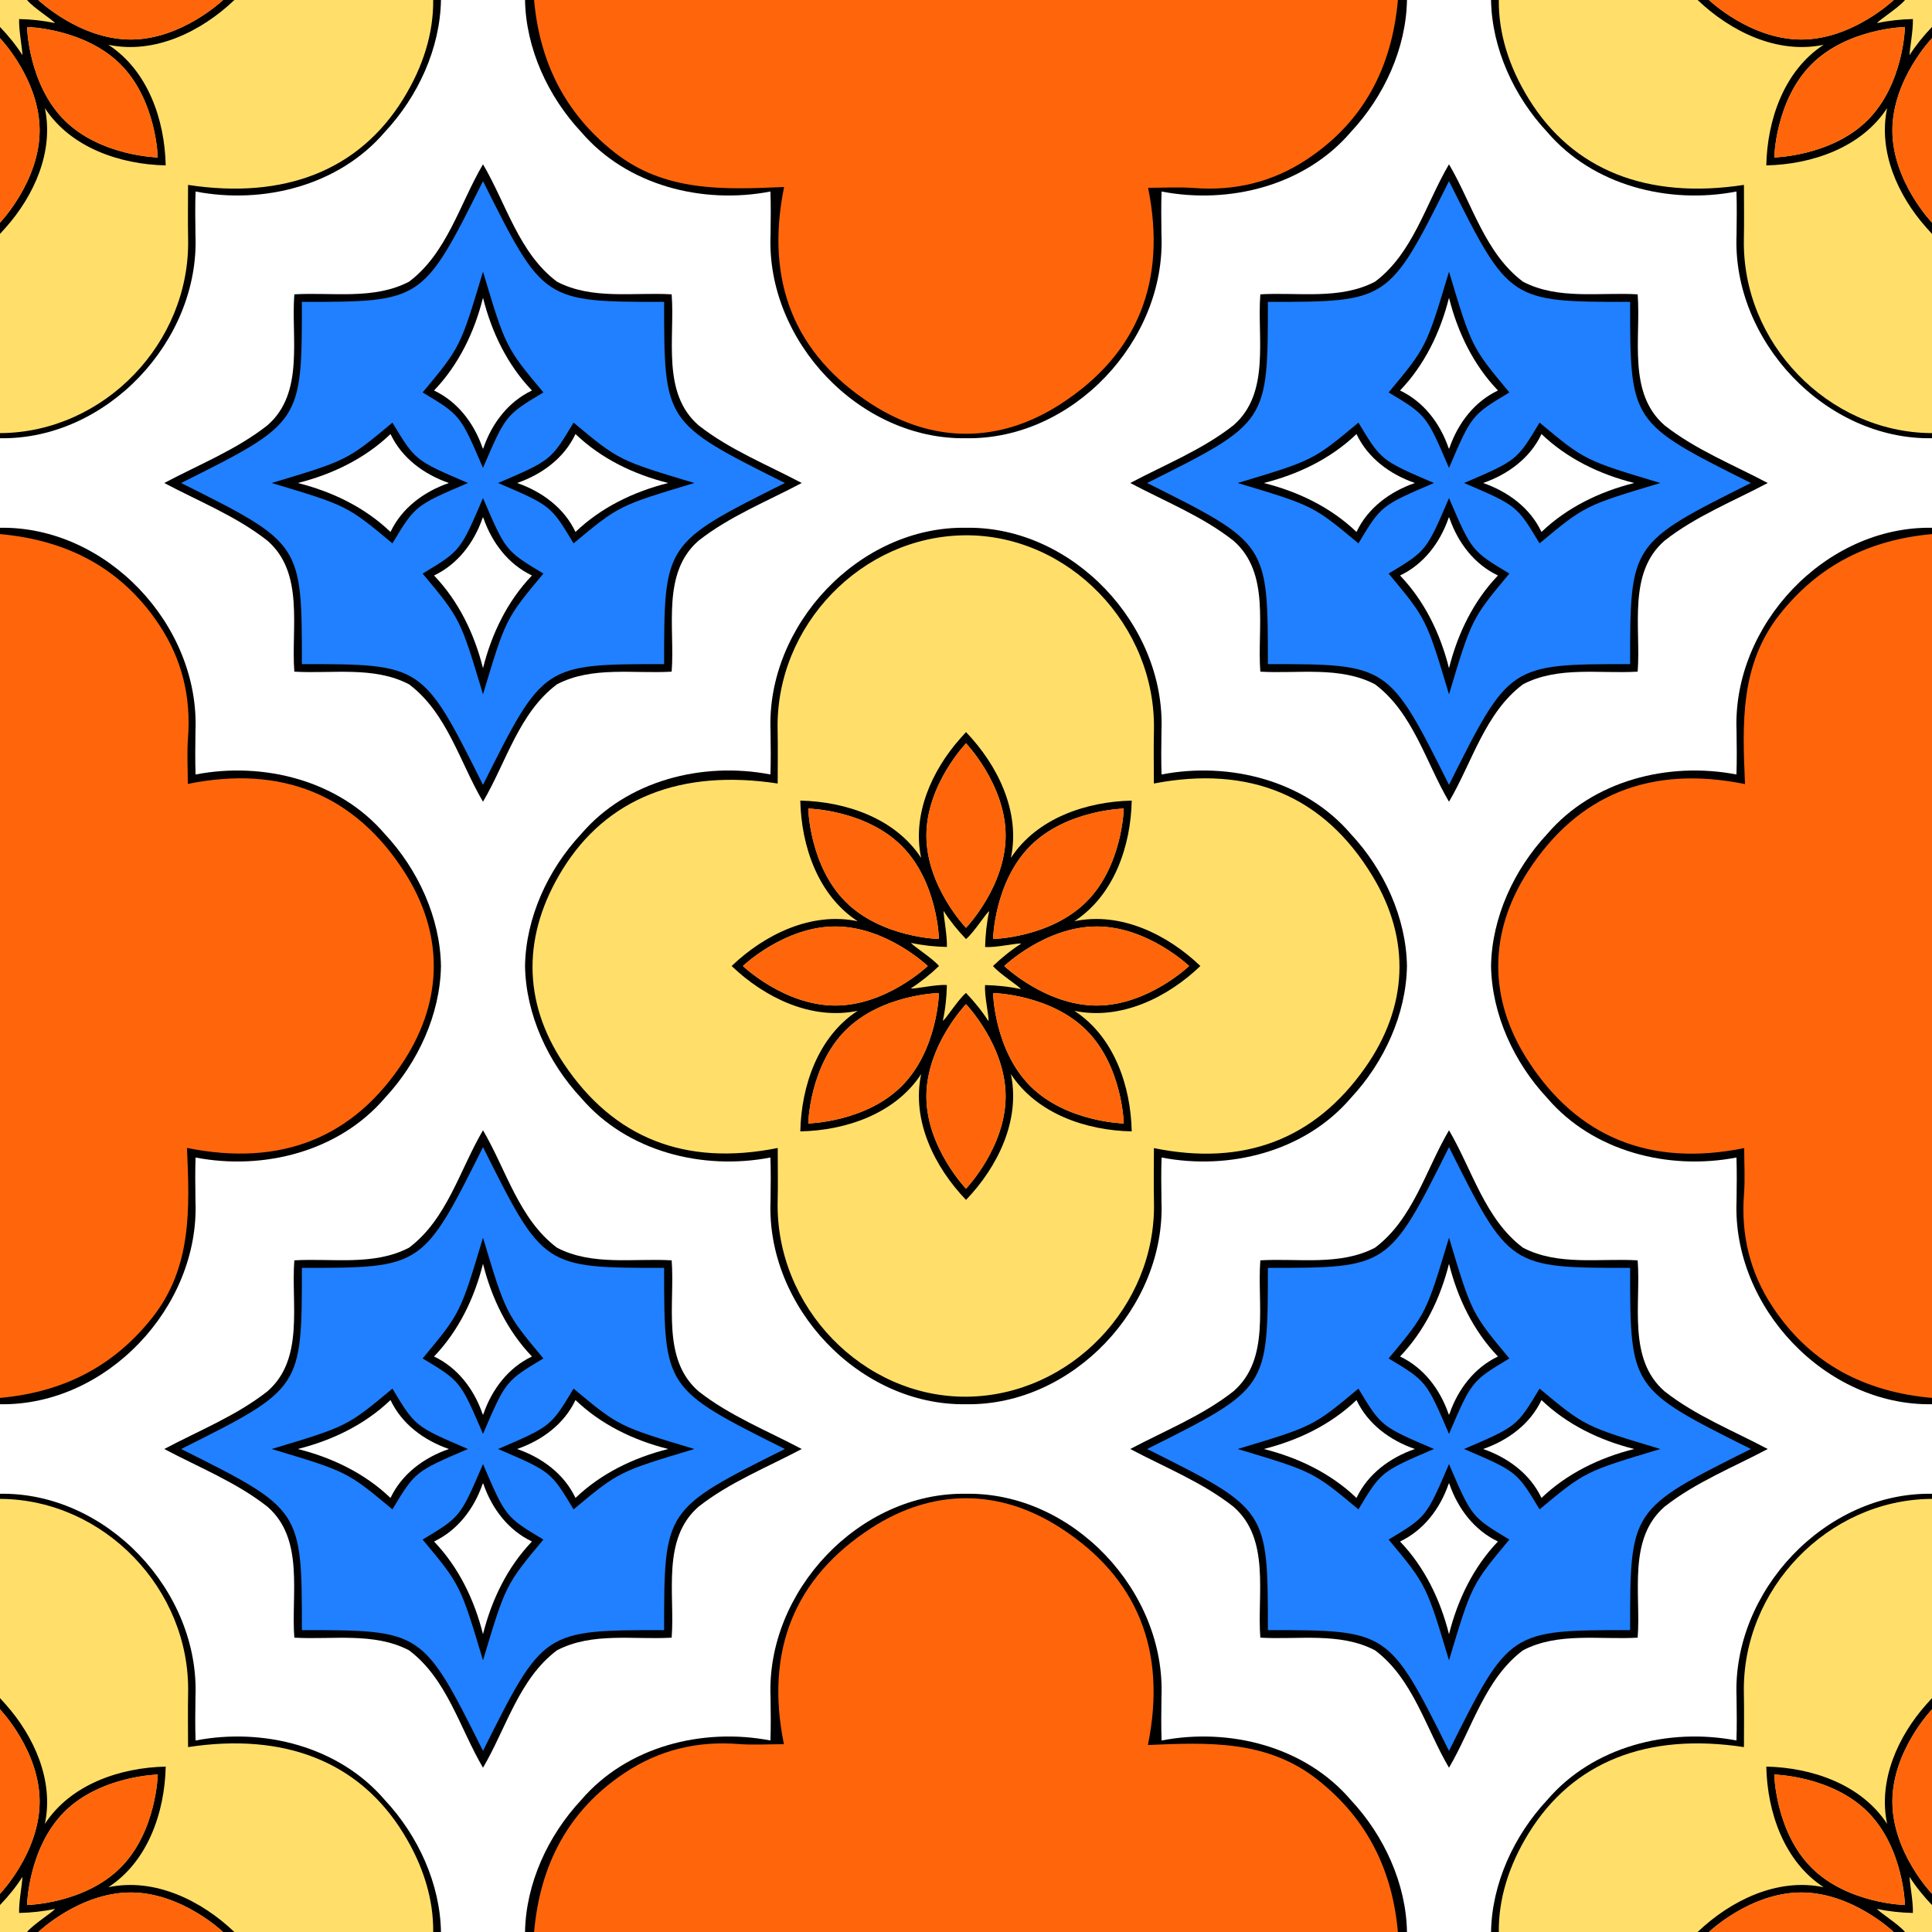 <?xml version="1.0" encoding="UTF-8" standalone="no"?>
<!-- Created with Inkscape (http://www.inkscape.org/) -->

<svg
   xmlns:dc="http://purl.org/dc/elements/1.1/"
   xmlns:cc="http://creativecommons.org/ns#"
   xmlns:rdf="http://www.w3.org/1999/02/22-rdf-syntax-ns#"
   xmlns:svg="http://www.w3.org/2000/svg"
   xmlns="http://www.w3.org/2000/svg"
   xmlns:sodipodi="http://sodipodi.sourceforge.net/DTD/sodipodi-0.dtd"
   xmlns:inkscape="http://www.inkscape.org/namespaces/inkscape"
   width="512"
   height="512"
   viewBox="0 0 512 512"
   id="svg5470"
   version="1.1"
   inkscape:version="0.91 r13725"
   sodipodi:docname="pattern223.svg">
  <defs
     id="defs5472">
    <clipPath
       clipPathUnits="userSpaceOnUse"
       id="clipPath14">
      <path
         d="m 0,0 0,2997 2991,0 L 2991,0 0,0 Z"
         id="path16"
         inkscape:connector-curvature="0" />
    </clipPath>
  </defs>
  <sodipodi:namedview
     id="base"
     pagecolor="#ffffff"
     bordercolor="#666666"
     borderopacity="1.0"
     inkscape:pageopacity="0.0"
     inkscape:pageshadow="2"
     inkscape:zoom="1.5322225"
     inkscape:cx="-132.75893"
     inkscape:cy="406.00346"
     inkscape:document-units="px"
     inkscape:current-layer="Blue Layer"
     showgrid="true"
     units="px"
     inkscape:snap-bbox="true"
     inkscape:bbox-paths="false"
     inkscape:snap-nodes="false"
     inkscape:snap-bbox-edge-midpoints="false"
     inkscape:bbox-nodes="true"
     inkscape:snap-bbox-midpoints="false"
     inkscape:object-paths="false"
     inkscape:object-nodes="true"
     inkscape:window-width="3200"
     inkscape:window-height="1693"
     inkscape:window-x="0"
     inkscape:window-y="0"
     inkscape:window-maximized="1"
     showguides="false">
    <inkscape:grid
       type="xygrid"
       id="grid6182"
       empspacing="4"
       spacingx="16"
       spacingy="16" />
  </sodipodi:namedview>
  <g
     inkscape:label="Layer 1"
     inkscape:groupmode="layer"
     id="Background Layer"
     transform="translate(0,-540.362)"
     style="display:inline">
    <rect
       style="opacity:1;fill:#000000;fill-opacity:1;stroke:none;stroke-width:4;stroke-linecap:butt;stroke-linejoin:miter;stroke-miterlimit:4;stroke-dasharray:none;stroke-dashoffset:0;stroke-opacity:1"
       id="Black Background"
       width="512"
       height="512"
       x="1.9401147e-14"
       y="540.362" />
  </g>
  <g
     inkscape:groupmode="layer"
     id="White Layer"
     inkscape:label="White"
     style="display:inline">
    <path
       style="display:inline;opacity:1;fill:#ffffff;fill-opacity:1;stroke:none;stroke-width:4;stroke-linecap:butt;stroke-linejoin:miter;stroke-miterlimit:4;stroke-dasharray:none;stroke-dashoffset:0;stroke-opacity:1"
       d="m 116.861,540.362 c -0.217,12.838 -6.099,25.592 -14.875,34.975 -12.147,14.222 -32.196,19.246 -50.158,15.777 -0.133,3.709 -0.081,7.706 -0.027,11.52 1.163,28.044 -23.545,54.325 -51.801,53.865 l 0,11.863 0,11.863 C 28.256,679.766 52.964,706.046 51.801,734.091 c -0.053,3.813 -0.105,7.811 0.027,11.52 17.962,-3.469 38.011,1.555 50.158,15.777 8.776,9.383 14.658,22.137 14.875,34.975 -0.217,12.838 -6.099,25.592 -14.875,34.975 -12.147,14.222 -32.196,19.246 -50.158,15.777 -0.133,3.709 -0.081,7.706 -0.027,11.52 1.163,28.044 -23.545,54.325 -51.801,53.865 l 0,11.863 0,11.863 C 28.256,935.766 52.964,962.046 51.801,990.091 c -0.053,3.813 -0.105,7.811 0.027,11.52 17.962,-3.469 38.011,1.555 50.158,15.777 8.776,9.383 14.658,22.137 14.875,34.975 l 11.139,0 11.139,0 c 0.217,-12.838 6.099,-25.592 14.875,-34.975 12.147,-14.222 32.196,-19.246 50.158,-15.777 0.133,-3.709 0.08,-7.706 0.027,-11.52 -1.163,-28.044 23.545,-54.325 51.801,-53.865 28.256,-0.459 52.964,25.821 51.801,53.865 -0.053,3.813 -0.105,7.811 0.027,11.52 17.962,-3.469 38.011,1.555 50.158,15.777 8.776,9.383 14.658,22.137 14.875,34.975 l 11.139,0 11.139,0 c 0.217,-12.838 6.099,-25.592 14.875,-34.975 12.147,-14.222 32.196,-19.246 50.158,-15.777 0.133,-3.709 0.08,-7.706 0.027,-11.52 -1.163,-28.044 23.545,-54.325 51.801,-53.865 l 0,-11.863 0,-11.863 c -28.256,0.459 -52.964,-25.821 -51.801,-53.865 0.053,-3.813 0.105,-7.811 -0.027,-11.52 -17.962,3.469 -38.012,-1.555 -50.158,-15.777 -8.776,-9.383 -14.658,-22.137 -14.875,-34.975 0.217,-12.838 6.099,-25.592 14.875,-34.975 12.147,-14.222 32.196,-19.246 50.158,-15.777 0.133,-3.709 0.08,-7.706 0.027,-11.52 -1.163,-28.044 23.545,-54.325 51.801,-53.865 l 0,-11.863 0,-11.863 c -28.256,0.459 -52.964,-25.821 -51.801,-53.865 0.053,-3.813 0.105,-7.811 -0.027,-11.52 -17.962,3.469 -38.011,-1.555 -50.158,-15.777 -8.776,-9.383 -14.658,-22.137 -14.875,-34.975 l -11.139,0 -11.139,0 c -0.217,12.838 -6.099,25.592 -14.875,34.975 -12.147,14.222 -32.196,19.246 -50.158,15.777 -0.133,3.709 -0.081,7.706 -0.027,11.52 1.163,28.044 -23.545,54.325 -51.801,53.865 -28.256,0.459 -52.964,-25.821 -51.801,-53.865 0.053,-3.813 0.105,-7.811 -0.027,-11.52 -17.962,3.469 -38.011,-1.555 -50.158,-15.777 -8.776,-9.383 -14.658,-22.137 -14.875,-34.975 l -11.139,0 -11.139,0 z M 128,583.899 c 6.143,10.434 9.541,23.573 19.6,31.111 9.29,4.872 20.336,2.766 30.398,3.354 0.897,11.559 -2.745,26.143 7.139,34.719 8.245,6.483 18.126,10.393 27.326,15.279 -9.2,4.886 -19.081,8.796 -27.326,15.279 -9.884,8.575 -6.242,23.16 -7.139,34.719 -10.062,0.588 -21.109,-1.519 -30.398,3.354 -10.058,7.538 -13.456,20.678 -19.6,31.111 -6.143,-10.434 -9.541,-23.573 -19.6,-31.111 -9.29,-4.872 -20.336,-2.766 -30.398,-3.354 -0.897,-11.559 2.745,-26.143 -7.139,-34.719 -8.245,-6.483 -18.126,-10.393 -27.326,-15.279 9.2,-4.886 19.081,-8.796 27.326,-15.279 9.884,-8.575 6.242,-23.16 7.139,-34.719 10.062,-0.588 21.109,1.519 30.398,-3.354 C 118.459,607.473 121.857,594.333 128,583.899 Z m 256,0 c 6.143,10.434 9.541,23.573 19.6,31.111 9.29,4.872 20.337,2.766 30.398,3.354 0.897,11.559 -2.745,26.143 7.139,34.719 8.245,6.483 18.126,10.393 27.326,15.279 -9.2,4.886 -19.081,8.796 -27.326,15.279 -9.884,8.575 -6.242,23.16 -7.139,34.719 -10.062,0.588 -21.109,-1.519 -30.398,3.354 -10.058,7.538 -13.456,20.678 -19.6,31.111 -6.143,-10.434 -9.541,-23.573 -19.6,-31.111 -9.29,-4.872 -20.336,-2.766 -30.398,-3.354 -0.897,-11.559 2.745,-26.143 -7.139,-34.719 -8.245,-6.483 -18.126,-10.393 -27.326,-15.279 9.2,-4.886 19.081,-8.796 27.326,-15.279 9.884,-8.575 6.242,-23.16 7.139,-34.719 10.062,-0.588 21.109,1.519 30.398,-3.354 C 374.459,607.473 377.857,594.333 384,583.899 Z m -256,35.381 c -2.288,9.115 -6.432,17.732 -12.973,24.57 6.259,2.975 10.554,8.647 12.809,15.086 l 0.164,0.381 0.164,-0.381 c 2.255,-6.438 6.55,-12.111 12.809,-15.086 C 134.432,637.012 130.288,628.395 128,619.28 Z m 256,0 c -2.288,9.115 -6.432,17.732 -12.973,24.57 6.259,2.975 10.554,8.647 12.809,15.086 l 0.164,0.381 0.164,-0.381 c 2.255,-6.438 6.55,-12.111 12.809,-15.086 C 390.432,637.012 386.288,628.395 384,619.28 Z M 103.488,655.389 c -6.836,6.543 -15.456,10.685 -24.57,12.973 9.114,2.288 17.734,6.429 24.57,12.973 3.026,-6.405 8.899,-10.692 15.467,-12.973 -6.567,-2.28 -12.44,-6.568 -15.467,-12.973 z m 49.023,0 c -3.026,6.405 -8.899,10.692 -15.467,12.973 6.567,2.28 12.44,6.568 15.467,12.973 6.836,-6.543 15.456,-10.685 24.57,-12.973 -9.114,-2.288 -17.734,-6.429 -24.57,-12.973 z m 206.977,0 c -6.836,6.543 -15.456,10.685 -24.57,12.973 9.114,2.288 17.734,6.429 24.57,12.973 3.026,-6.405 8.899,-10.692 15.467,-12.973 -6.567,-2.28 -12.44,-6.568 -15.467,-12.973 z m 49.023,0 c -3.026,6.405 -8.899,10.692 -15.467,12.973 6.567,2.28 12.44,6.568 15.467,12.973 6.836,-6.543 15.456,-10.685 24.57,-12.973 -9.114,-2.288 -17.734,-6.429 -24.57,-12.973 z M 128,677.407 l -0.164,0.381 c -2.255,6.438 -6.55,12.111 -12.809,15.086 6.54,6.838 10.685,15.456 12.973,24.57 2.288,-9.115 6.432,-17.732 12.973,-24.57 -6.259,-2.975 -10.554,-8.647 -12.809,-15.086 L 128,677.407 Z m 256,0 -0.164,0.381 c -2.255,6.438 -6.55,12.111 -12.809,15.086 6.54,6.838 10.685,15.456 12.973,24.57 2.288,-9.115 6.432,-17.732 12.973,-24.57 -6.259,-2.975 -10.554,-8.647 -12.809,-15.086 L 384,677.407 Z m -128,2.818 c 28.256,-0.459 52.964,25.821 51.801,53.865 -0.053,3.813 -0.106,7.811 0.027,11.52 17.962,-3.469 38.011,1.555 50.158,15.777 8.776,9.383 14.658,22.137 14.875,34.975 -0.217,12.838 -6.099,25.592 -14.875,34.975 -12.147,14.222 -32.196,19.246 -50.158,15.777 -0.133,3.709 -0.081,7.706 -0.027,11.52 1.163,28.044 -23.545,54.325 -51.801,53.865 -28.256,0.459 -52.964,-25.821 -51.801,-53.865 0.053,-3.813 0.105,-7.811 -0.027,-11.52 -17.962,3.469 -38.011,-1.555 -50.158,-15.777 -8.776,-9.383 -14.658,-22.137 -14.875,-34.975 0.217,-12.838 6.099,-25.592 14.875,-34.975 12.147,-14.222 32.196,-19.246 50.158,-15.777 0.133,-3.709 0.08,-7.706 0.027,-11.52 C 203.036,706.046 227.744,679.766 256,680.225 Z M 128,839.899 c 6.143,10.434 9.541,23.573 19.6,31.111 9.29,4.872 20.336,2.766 30.398,3.354 0.897,11.559 -2.745,26.143 7.139,34.719 8.245,6.483 18.126,10.393 27.326,15.279 -9.2,4.886 -19.081,8.796 -27.326,15.279 -9.884,8.575 -6.242,23.16 -7.139,34.719 -10.062,0.588 -21.109,-1.519 -30.398,3.354 -10.058,7.538 -13.456,20.677 -19.6,31.111 -6.143,-10.434 -9.541,-23.573 -19.6,-31.111 -9.29,-4.872 -20.336,-2.766 -30.398,-3.354 -0.897,-11.559 2.745,-26.143 -7.139,-34.719 -8.245,-6.483 -18.126,-10.393 -27.326,-15.279 9.2,-4.886 19.081,-8.796 27.326,-15.279 9.884,-8.575 6.242,-23.16 7.139,-34.719 10.062,-0.588 21.109,1.519 30.398,-3.354 C 118.459,863.473 121.857,850.333 128,839.899 Z m 256,0 c 6.143,10.434 9.542,23.573 19.6,31.111 9.29,4.872 20.337,2.766 30.398,3.354 0.897,11.559 -2.745,26.143 7.139,34.719 8.245,6.483 18.126,10.393 27.326,15.279 -9.2,4.886 -19.081,8.796 -27.326,15.279 -9.884,8.575 -6.242,23.16 -7.139,34.719 -10.062,0.588 -21.108,-1.519 -30.398,3.354 -10.058,7.538 -13.456,20.677 -19.6,31.111 -6.143,-10.434 -9.541,-23.573 -19.6,-31.111 -9.29,-4.872 -20.336,-2.766 -30.398,-3.354 -0.897,-11.559 2.745,-26.143 -7.139,-34.719 -8.245,-6.483 -18.126,-10.393 -27.326,-15.279 9.2,-4.886 19.081,-8.796 27.326,-15.279 9.884,-8.575 6.242,-23.16 7.139,-34.719 10.062,-0.588 21.109,1.519 30.398,-3.354 C 374.459,863.473 377.857,850.333 384,839.899 Z m -256,35.381 c -2.288,9.115 -6.432,17.732 -12.973,24.57 6.259,2.975 10.554,8.647 12.809,15.086 l 0.164,0.381 0.164,-0.381 c 2.255,-6.438 6.55,-12.111 12.809,-15.086 C 134.432,893.012 130.288,884.395 128,875.28 Z m 256,0 c -2.288,9.115 -6.432,17.732 -12.973,24.57 6.259,2.975 10.554,8.647 12.809,15.086 l 0.164,0.381 0.164,-0.381 c 2.255,-6.438 6.55,-12.111 12.809,-15.086 C 390.432,893.012 386.288,884.395 384,875.28 Z M 103.488,911.389 c -6.836,6.543 -15.456,10.685 -24.57,12.973 9.114,2.288 17.734,6.429 24.57,12.973 3.026,-6.405 8.899,-10.692 15.467,-12.973 -6.567,-2.28 -12.44,-6.568 -15.467,-12.973 z m 49.023,0 c -3.026,6.405 -8.899,10.692 -15.467,12.973 6.567,2.28 12.44,6.568 15.467,12.973 6.836,-6.543 15.456,-10.685 24.57,-12.973 -9.114,-2.288 -17.734,-6.429 -24.57,-12.973 z m 206.977,0 c -6.836,6.543 -15.456,10.685 -24.57,12.973 9.114,2.288 17.734,6.429 24.57,12.973 3.026,-6.405 8.899,-10.692 15.467,-12.973 -6.567,-2.28 -12.44,-6.568 -15.467,-12.973 z m 49.023,0 c -3.026,6.405 -8.899,10.692 -15.467,12.973 6.567,2.28 12.44,6.568 15.467,12.973 6.836,-6.543 15.456,-10.685 24.57,-12.973 -9.114,-2.288 -17.734,-6.429 -24.57,-12.973 z M 128,933.407 l -0.164,0.381 c -2.255,6.438 -6.55,12.111 -12.809,15.086 6.54,6.838 10.685,15.456 12.973,24.57 2.288,-9.115 6.432,-17.732 12.973,-24.57 -6.259,-2.975 -10.554,-8.647 -12.809,-15.086 L 128,933.407 Z m 256,0 -0.164,0.381 c -2.255,6.438 -6.55,12.111 -12.809,15.086 6.54,6.838 10.685,15.456 12.973,24.57 2.288,-9.115 6.432,-17.732 12.973,-24.57 -6.259,-2.975 -10.554,-8.647 -12.809,-15.086 L 384,933.407 Z"
       id="White"
       inkscape:connector-curvature="0"
       transform="translate(0,-540.362)" />
  </g>
  <g
     inkscape:groupmode="layer"
     id="Yellow Layer"
     inkscape:label="Yellow"
     style="display:inline">
    <path
       id="Yellow"
       style="display:inline;fill:#ffdf6a;fill-opacity:1;fill-rule:nonzero;stroke:none"
       d="m 511.758,655.141 c -27.363,-0.251 -50.19,-23.963 -49.611,-51.488 0.101,-4.727 0.016,-9.46 0.016,-14.291 -25.562,3.909 -45.347,-3.846 -57.033,-22.797 -5.319,-8.624 -8.012,-17.441 -7.934,-26.203 l 114.805,0 0,114.775 c -0.081,-3.2e-4 -0.161,0.005 -0.242,0.004 z M 0,540.362 0,655.138 c 0.081,-3.2e-4 0.161,0.005 0.242,0.004 27.363,-0.251 50.19,-23.963 49.611,-51.488 -0.101,-4.727 -0.016,-9.46 -0.016,-14.291 25.562,3.909 45.347,-3.846 57.033,-22.797 5.319,-8.624 8.012,-17.441 7.934,-26.203 L 0,540.362 Z m 255.689,141.861 c -27.363,0.251 -50.19,23.963 -49.611,51.488 0.101,4.727 0.016,9.46 0.016,14.291 -25.562,-3.909 -45.345,3.846 -57.031,22.797 -10.512,17.044 -10.783,34.838 0.375,51.486 13.172,19.653 32.078,27.234 56.668,22.307 0,5.088 0.091,9.585 -0.014,14.08 -0.652,27.988 22.62,52.08 50.111,51.828 27.363,-0.25 50.19,-23.962 49.611,-51.486 -0.101,-4.729 -0.016,-9.462 -0.016,-14.391 23.792,4.855 42.589,-2.263 56.004,-21.342 11.322,-16.105 12.126,-33.837 1.979,-50.666 -12.982,-21.527 -32.793,-29.468 -57.994,-24.611 0,-4.959 -0.091,-9.458 0.014,-13.951 0.652,-27.981 -22.628,-52.081 -50.111,-51.83 z M 0.242,937.583 C 0.161,937.582 0.081,937.587 0,937.587 l 0,114.775 114.805,0 c 0.079,-8.762 -2.615,-17.579 -7.934,-26.203 -11.686,-18.951 -31.471,-26.706 -57.033,-22.797 0,-4.831 -0.085,-9.564 0.016,-14.291 0.579,-27.525 -22.248,-51.237 -49.611,-51.488 z m 511.516,0 c -27.363,0.251 -50.19,23.963 -49.611,51.488 0.101,4.727 0.016,9.46 0.016,14.291 -25.562,-3.909 -45.347,3.846 -57.033,22.797 -5.319,8.624 -8.012,17.441 -7.934,26.203 l 114.805,0 0,-114.775 c -0.081,3.2e-4 -0.161,-0.005 -0.242,-0.004 z"
       inkscape:connector-curvature="0"
       transform="translate(0,-540.362)" />
  </g>
  <g
     inkscape:groupmode="layer"
     id="Black Trim Detail Layer"
     inkscape:label="Black Deco">
    <path
       transform="translate(0,-540.362)"
       id="Black Trim Detail"
       style="display:inline;fill:#000000;fill-opacity:1;fill-rule:nonzero;stroke:none"
       d="m 0,602.343 1.479,-1.633 c 7.544,-8.479 12.856,-20.199 10.408,-31.703 6.868,10.514 19.969,14.926 32.027,15.188 -0.256,-12.047 -4.694,-25.123 -15.205,-31.967 12.286,2.584 24.677,-3.535 33.398,-11.865 l -2.986,0 c -0.022,0.021 -10.976,10.475 -24.49,10.475 -13.515,0 -24.47,-10.453 -24.492,-10.475 l -2.98,0 c 1.781,2.146 7.021,5.377 7.385,6.125 -3.114,-0.678 -6.294,-1.01 -9.479,-1.076 -0.097,2.997 0.806,7.52 0.889,9.572 C 4.23,552.295 2.205,549.813 0,547.507 l 0,2.975 c 0.022,0.022 10.496,10.952 10.496,24.439 0,13.487 -10.475,24.423 -10.496,24.445 l 0,2.977 z m 41.807,-20.256 c 0,0 -15.179,-0.333 -24.744,-9.879 -9.567,-9.548 -9.898,-24.697 -9.898,-24.697 0,0 15.179,0.333 24.746,9.881 9.566,9.546 9.896,24.695 9.896,24.695 z M 0,990.382 l 1.479,1.633 c 7.544,8.479 12.856,20.199 10.408,31.703 6.868,-10.514 19.969,-14.926 32.027,-15.188 -0.256,12.047 -4.694,25.123 -15.205,31.967 12.286,-2.584 24.677,3.535 33.398,11.865 l -2.986,0 c -0.022,-0.022 -10.976,-10.475 -24.49,-10.475 -13.515,0 -24.47,10.453 -24.492,10.475 l -2.98,0 c 1.781,-2.146 7.021,-5.377 7.385,-6.125 -3.114,0.678 -6.294,1.01 -9.479,1.076 -0.097,-2.997 0.806,-7.52 0.889,-9.572 -1.723,2.688 -3.748,5.17 -5.953,7.476 l 0,-2.975 c 0.022,-0.023 10.496,-10.952 10.496,-24.439 0,-13.488 -10.475,-24.423 -10.496,-24.445 l 0,-2.977 z m 41.807,20.256 c 0,0 -15.179,0.333 -24.744,9.879 -9.567,9.548 -9.898,24.697 -9.898,24.697 0,0 15.179,-0.333 24.746,-9.881 9.566,-9.546 9.896,-24.695 9.896,-24.695 z m 470.193,-408.295 -1.479,-1.633 c -7.544,-8.479 -12.856,-20.199 -10.408,-31.703 -6.868,10.514 -19.969,14.926 -32.027,15.188 0.256,-12.047 4.694,-25.123 15.205,-31.967 -12.286,2.584 -24.677,-3.535 -33.398,-11.865 l 2.986,0 c 0.022,0.021 10.976,10.475 24.49,10.475 13.515,0 24.47,-10.453 24.492,-10.475 l 2.98,0 c -1.781,2.146 -7.021,5.377 -7.385,6.125 3.114,-0.678 6.294,-1.01 9.479,-1.076 0.097,2.997 -0.806,7.52 -0.889,9.572 1.723,-2.688 3.748,-5.17 5.953,-7.477 l 0,2.975 c -0.022,0.022 -10.496,10.952 -10.496,24.439 0,13.487 10.475,24.423 10.496,24.445 l 0,2.977 z m -41.807,-20.256 c 0,0 15.179,-0.333 24.744,-9.879 9.567,-9.548 9.898,-24.697 9.898,-24.697 0,0 -15.179,0.333 -24.746,9.881 -9.566,9.546 -9.896,24.695 -9.896,24.695 z M 512,990.382 l -1.479,1.633 c -7.544,8.479 -12.856,20.199 -10.408,31.703 -6.868,-10.514 -19.969,-14.926 -32.027,-15.188 0.256,12.047 4.694,25.123 15.205,31.967 -12.286,-2.584 -24.677,3.535 -33.398,11.865 l 2.986,0 c 0.022,-0.022 10.976,-10.475 24.49,-10.475 13.515,0 24.47,10.453 24.492,10.475 l 2.98,0 c -1.781,-2.146 -7.021,-5.377 -7.385,-6.125 3.114,0.678 6.294,1.01 9.479,1.076 0.097,-2.997 -0.806,-7.52 -0.889,-9.572 1.723,2.688 3.748,5.17 5.953,7.476 l 0,-2.975 c -0.022,-0.023 -10.496,-10.952 -10.496,-24.439 0,-13.488 10.475,-24.423 10.496,-24.445 l 0,-2.977 z m -41.807,20.256 c 0,0 15.179,0.333 24.744,9.879 9.567,9.548 9.898,24.697 9.898,24.697 0,0 -15.179,-0.333 -24.746,-9.881 -9.566,-9.546 -9.896,-24.695 -9.896,-24.695 z M 256.004,734.377 l -1.482,1.637 c -7.544,8.479 -12.856,20.201 -10.408,31.705 -6.868,-10.514 -19.969,-14.926 -32.027,-15.188 0.256,12.047 4.694,25.123 15.205,31.967 -12.286,-2.584 -24.677,3.533 -33.398,11.863 8.712,8.346 21.108,14.454 33.395,11.877 -10.506,6.839 -14.942,19.913 -15.201,31.953 12.061,-0.239 25.156,-4.669 32.027,-15.176 -2.586,12.27 3.543,24.649 11.891,33.332 8.349,-8.684 14.476,-21.061 11.891,-33.332 6.868,10.503 19.962,14.935 32.018,15.176 -0.238,-12.043 -4.691,-25.113 -15.193,-31.953 12.282,2.574 24.686,-3.525 33.389,-11.877 -8.715,-8.337 -21.109,-14.445 -33.393,-11.863 10.506,-6.843 14.963,-19.919 15.197,-31.967 -12.056,0.264 -25.152,4.675 -32.018,15.188 2.588,-12.274 -3.547,-24.65 -11.891,-33.342 z m 0,2.978 c 0,0 10.498,10.946 10.498,24.447 0,13.501 -10.498,24.445 -10.498,24.445 0,0 -10.5,-10.944 -10.5,-24.445 0,-13.501 10.5,-24.447 10.5,-24.447 z m -41.811,17.283 c 0,0 15.179,0.333 24.744,9.879 9.567,9.548 9.898,24.695 9.898,24.695 0,0 -15.179,-0.331 -24.746,-9.879 -9.566,-9.546 -9.896,-24.695 -9.896,-24.695 z m 83.619,0 c 0,0 -0.331,15.149 -9.898,24.695 -9.566,9.548 -24.744,9.879 -24.744,9.879 0,0 0.331,-15.147 9.898,-24.695 9.566,-9.546 24.744,-9.879 24.744,-9.879 z m -47.766,27.102 c 1.724,2.689 3.751,5.173 5.957,7.48 2.156,-1.774 5.405,-7.041 6.145,-7.371 -0.685,3.108 -1.003,6.284 -1.086,9.463 2.788,0.27 8.754,-1.143 9.574,-0.879 -2.689,1.714 -5.165,3.739 -7.48,5.928 1.778,2.15 7.02,5.375 7.389,6.133 -3.115,-0.681 -6.298,-1 -9.482,-1.082 -0.263,2.771 1.172,8.807 0.881,9.549 -1.72,-2.681 -3.747,-5.152 -5.939,-7.459 -2.15,1.785 -5.395,7.03 -6.145,7.383 0.684,-3.111 1.01,-6.29 1.076,-9.473 -2.784,-0.252 -8.745,1.152 -9.562,0.887 2.684,-1.72 5.169,-3.732 7.469,-5.938 -1.781,-2.146 -7.021,-5.375 -7.385,-6.123 3.114,0.678 6.294,1.009 9.479,1.074 0.097,-2.996 -0.806,-7.52 -0.889,-9.572 z m -28.678,4.148 c 13.528,0 24.496,10.477 24.496,10.477 0,0 -10.968,10.479 -24.496,10.479 -13.528,0 -24.494,-10.479 -24.494,-10.479 0,0 10.966,-10.477 24.494,-10.477 z m 69.266,0 c 13.528,0 24.496,10.477 24.496,10.477 0,0 -10.968,10.479 -24.496,10.479 -13.528,0 -24.496,-10.479 -24.496,-10.479 0,0 10.968,-10.477 24.496,-10.477 z m -41.799,17.631 c 0,0 -0.331,15.147 -9.898,24.693 -9.566,9.548 -24.744,9.879 -24.744,9.879 0,0 0.331,-15.149 9.896,-24.695 9.567,-9.548 24.746,-9.877 24.746,-9.877 z m 14.334,0 c 0,0 15.179,0.329 24.744,9.877 9.567,9.546 9.898,24.695 9.898,24.695 0,0 -15.179,-0.331 -24.744,-9.879 -9.567,-9.546 -9.898,-24.693 -9.898,-24.693 z m -7.166,2.961 c 0,0 10.498,10.946 10.498,24.447 0,13.501 -10.498,24.447 -10.498,24.447 0,0 -10.5,-10.946 -10.5,-24.447 0,-13.501 10.5,-24.447 10.5,-24.447 z"
       inkscape:connector-curvature="0" />
  </g>
  <g
     inkscape:groupmode="layer"
     id="Blue Layer"
     inkscape:label="Blue"
     style="display:inline">
    <path
       id="Blue"
       style="display:inline;fill:#2080ff;fill-opacity:1;fill-rule:nonzero;stroke:none"
       d="m 128,588.362 c -16,32 -16,32 -48,32 0,32 0,32 -32,48 32,16 32,16 32,48 C 112,716.362 112,716.362 128,748.362 c 16,-32 16,-32 48,-32 0,-32 0,-32 32,-48 -32,-16 -32,-16 -32,-48 -32,0 -32,0 -48,-32 z m 0,24 c 6,20 6,20 16,32 -10,6 -10,6 -16,20 -6,-14 -6,-14 -16,-20 10,-12 10,-12 16,-32 z m -24,40 c 6,10 6,10 20,16 -14,6 -14,6 -20,16 -12,-10 -12,-10 -32,-16 20,-6 20,-6 32,-16 z m 48,0 c 12,10 12,10 32,16 -20,6 -20,6 -32,16 -6,-10 -6,-10 -20,-16 14,-6 14,-6 20,-16 z m -24,20 c 6,14 6,14 16,20 -10,12 -10,12 -16,32 -6,-20 -6,-20 -16,-32 10,-6 10,-6 16,-20 z m 256,-84 c -16,32 -16,32 -48,32 0,32 0,32 -32,48 32,16 32,16 32,48 32,0 32,-4e-5 48,32 16,-32 16,-32 48,-32 0,-32 0,-32 32,-48 -32,-16 -32,-16 -32,-48 -32,0 -32,0 -48,-32 z m 0,24 c 6,20 6,20 16,32 -10,6 -10,6 -16,20 -6,-14 -6,-14 -16,-20 10,-12 10,-12 16,-32 z m -24,40 c 6,10 6,10 20,16 -14,6 -14,6 -20,16 -12,-10 -12,-10 -32,-16 20,-6 20,-6 32,-16 z m 48,0 c 12,10 12,10 32,16 -20,6 -20,6 -32,16 -6,-10 -6,-10 -20,-16 14,-6 14,-6 20,-16 z m -24,20 c 6,14 6,14 16,20 -10,12 -10,12 -16,32 -6,-20 -6,-20 -16,-32 10,-6 10,-6 16,-20 z m 0,172 c -16,32 -16,32 -48,32 0,32 0,32 -32,48 32,16 32,16 32,48 32,0 32,-4e-5 48,32 16,-32 16,-32 48,-32 0,-32 0,-32 32,-48 -32,-16 -32,-16 -32,-48 -32,0 -32,0 -48,-32 z m 0,24 c 6,20 6,20 16,32 -10,6 -10,6 -16,20 -6,-14 -6,-14 -16,-20 10,-12 10,-12 16,-32 z m -24,40 c 6,10 6,10 20,16 -14,6 -14,6 -20,16 -12,-10 -12,-10 -32,-16 20,-6 20,-6 32,-16 z m 48,0 c 12,10 12,10 32,16 -20,6 -20,6 -32,16 -6,-10 -6,-10 -20,-16 14,-6 14,-6 20,-16 z m -24,20 c 6,14 6,14 16,20 -10,12 -10,12 -16,32 -6,-20 -6,-20 -16,-32 10,-6 10,-6 16,-20 z M 128,844.362 c -16,32 -16,32 -48,32 0,32 -10e-7,32 -32,48 32,16 32,16 32,48 32,0 32,-4e-5 48,32 16,-32 16,-32 48,-32 0,-32 0,-32 32,-48 -32,-16 -32,-16 -32,-48 -32,0 -32,0 -48,-32 z m 0,24 c 6,20 6,20 16,32 -10,6 -10,6 -16,20 -6,-14 -6,-14 -16,-20 10,-12 10,-12 16,-32 z m -24,40 c 6,10 6,10 20,16 -14,6 -14,6 -20,16 -12,-10 -12,-10 -32,-16 20,-6 20,-6 32,-16 z m 48,0 c 12,10 12,10 32,16 -20,6 -20,6 -32,16 -6,-10 -6,-10 -20,-16 14,-6 14,-6 20,-16 z m -24,20 c 6,14 6,14 16,20 -10,12 -10,12 -16,32 -6,-20 -6,-20 -16,-32 10,-6 10,-6 16,-20 z"
       inkscape:connector-curvature="0"
       transform="translate(0,-540.362)" />
  </g>
  <g
     inkscape:groupmode="layer"
     id="Orange Layer"
     inkscape:label="Orange"
     style="display:inline">
    <path
       id="Orange"
       style="display:inline;fill:#ff660b;fill-opacity:1;fill-rule:nonzero;stroke:none"
       d="m 0,599.372 c 0,0 10.5,-10.946 10.5,-24.447 C 10.5,561.423 0,550.479 0,550.479 l 0,48.893 z m 41.811,-17.283 c 0,0 -0.331,-15.149 -9.896,-24.695 -9.567,-9.548 -24.746,-9.879 -24.746,-9.879 -1e-5,0 0.331,15.147 9.898,24.695 9.566,9.546 24.744,9.879 24.744,9.879 z m -7.176,-31.25 c 13.528,0 24.494,-10.477 24.494,-10.477 l -48.99,0 c 0,0 10.968,10.477 24.496,10.477 z m 477.365,48.533 c 0,0 -10.5,-10.946 -10.5,-24.447 0,-13.501 10.5,-24.445 10.5,-24.445 l 0,48.893 z m -41.811,-17.283 c 0,0 0.331,-15.149 9.896,-24.695 9.567,-9.548 24.746,-9.879 24.746,-9.879 10e-6,0 -0.331,15.147 -9.898,24.695 -9.566,9.546 -24.744,9.879 -24.744,9.879 z m 7.176,-31.25 c -13.528,0 -24.494,-10.477 -24.494,-10.477 l 48.99,0 c 0,0 -10.968,10.477 -24.496,10.477 z M 256.001,737.352 c 0,0 -10.5,10.946 -10.5,24.447 0,13.501 10.5,24.445 10.5,24.445 0,0 10.498,-10.944 10.498,-24.445 0,-13.501 -10.498,-24.447 -10.498,-24.447 z m -41.811,17.283 c 0,0 0.331,15.149 9.896,24.695 9.567,9.548 24.746,9.879 24.746,9.879 1e-5,0 -0.331,-15.147 -9.898,-24.695 -9.566,-9.546 -24.744,-9.879 -24.744,-9.879 z m 83.619,0 c 0,0 -15.179,0.333 -24.744,9.879 -9.567,9.548 -9.898,24.695 -9.898,24.695 0,0 15.179,-0.331 24.744,-9.879 9.567,-9.546 9.898,-24.695 9.898,-24.695 z m -76.443,31.25 c -13.528,0 -24.494,10.477 -24.494,10.477 0,0 10.966,10.479 24.494,10.479 13.528,0 24.496,-10.479 24.496,-10.479 0,0 -10.968,-10.477 -24.496,-10.477 z m 69.266,0 c -13.528,0 -24.496,10.477 -24.496,10.477 0,0 10.968,10.479 24.496,10.479 13.528,0 24.496,-10.479 24.496,-10.479 0,0 -10.968,-10.477 -24.496,-10.477 z M 248.833,803.516 c 0,0 -15.179,0.329 -24.746,9.877 -9.566,9.546 -9.896,24.695 -9.896,24.695 0,0 15.179,-0.331 24.744,-9.879 9.567,-9.546 9.898,-24.693 9.898,-24.693 z m 14.334,0 c 0,0 0.331,15.147 9.898,24.693 9.566,9.548 24.744,9.879 24.744,9.879 0,0 -0.331,-15.149 -9.898,-24.695 -9.566,-9.548 -24.744,-9.877 -24.744,-9.877 z m -7.166,2.961 c 0,0 -10.5,10.946 -10.5,24.447 0,13.501 10.5,24.447 10.5,24.447 0,0 10.498,-10.946 10.498,-24.447 0,-13.501 -10.498,-24.447 -10.498,-24.447 z M 0,993.352 c 0,0 10.5,10.946 10.5,24.447 0,13.501 -10.5,24.445 -10.5,24.445 l 0,-48.893 z m 41.811,17.283 c 0,0 -0.331,15.149 -9.896,24.695 -9.567,9.548 -24.746,9.879 -24.746,9.879 -1e-5,0 0.331,-15.147 9.898,-24.695 9.566,-9.546 24.744,-9.879 24.744,-9.879 z m -7.176,31.25 c 13.528,0 24.494,10.477 24.494,10.477 l -48.99,0 c 0,0 10.968,-10.477 24.496,-10.477 z M 512,993.352 c 0,0 -10.5,10.946 -10.5,24.447 0,13.501 10.5,24.445 10.5,24.445 l 0,-48.893 z m -41.811,17.283 c 0,0 0.331,15.149 9.896,24.695 9.567,9.548 24.746,9.879 24.746,9.879 1e-5,0 -0.331,-15.147 -9.898,-24.695 -9.566,-9.546 -24.744,-9.879 -24.744,-9.879 z m 7.176,31.25 c -13.528,0 -24.494,10.477 -24.494,10.477 l 48.99,0 c 0,0 -10.968,-10.477 -24.496,-10.477 z M 141.539,540.362 c 1.474,16.4 8.096,29.918 21.227,40.32 13.392,10.612 29.026,9.93 45.023,9.236 -5.077,24.989 2.715,44.353 23.205,57.561 16.214,10.45 33.799,10.45 50.012,0 20.49,-13.208 28.283,-32.571 23.248,-57.346 4.281,0 8.216,-0.252 12.111,0.049 10.893,0.84 20.915,-1.573 30.018,-7.609 15.089,-10.006 22.494,-24.452 24.078,-42.211 l -228.922,0 z M 0,681.901 0,910.823 c 16.4,-1.475 29.918,-8.096 40.32,-21.227 10.612,-13.393 9.932,-29.025 9.234,-45.023 24.992,5.077 44.354,-2.715 57.563,-23.205 10.45,-16.212 10.45,-33.799 0,-50.012 -13.208,-20.49 -32.57,-28.283 -57.346,-23.248 0,-4.264 -0.252,-8.211 0.049,-12.113 0.84,-10.893 -1.575,-20.913 -7.611,-30.016 C 32.203,690.891 17.759,683.485 0,681.901 Z m 512,0 c -16.4,1.474 -29.918,8.096 -40.32,21.227 -10.612,13.392 -9.93,29.026 -9.236,45.023 -24.989,-5.077 -44.353,2.715 -57.561,23.205 -10.45,16.214 -10.45,33.799 0,50.012 13.208,20.49 32.571,28.283 57.346,23.248 0,4.281 0.252,8.216 -0.049,12.111 -0.84,10.893 1.573,20.915 7.609,30.018 10.006,15.089 24.452,22.494 42.211,24.078 l 0,-228.922 z M 256,937.407 c -8.45,0 -16.9,2.611 -25.006,7.836 -20.49,13.208 -28.283,32.572 -23.248,57.348 -4.264,0 -8.211,0.252 -12.113,-0.049 -10.893,-0.841 -20.913,1.575 -30.016,7.611 -15.088,10.006 -22.494,24.45 -24.078,42.209 l 228.922,0 c -1.475,-16.4 -8.096,-29.918 -21.227,-40.32 -13.393,-10.612 -29.025,-9.932 -45.023,-9.234 5.077,-24.992 -2.715,-44.356 -23.205,-57.564 -8.106,-5.225 -16.556,-7.836 -25.006,-7.836 z"
       inkscape:connector-curvature="0"
       transform="translate(0,-540.362)" />
  </g>
</svg>
